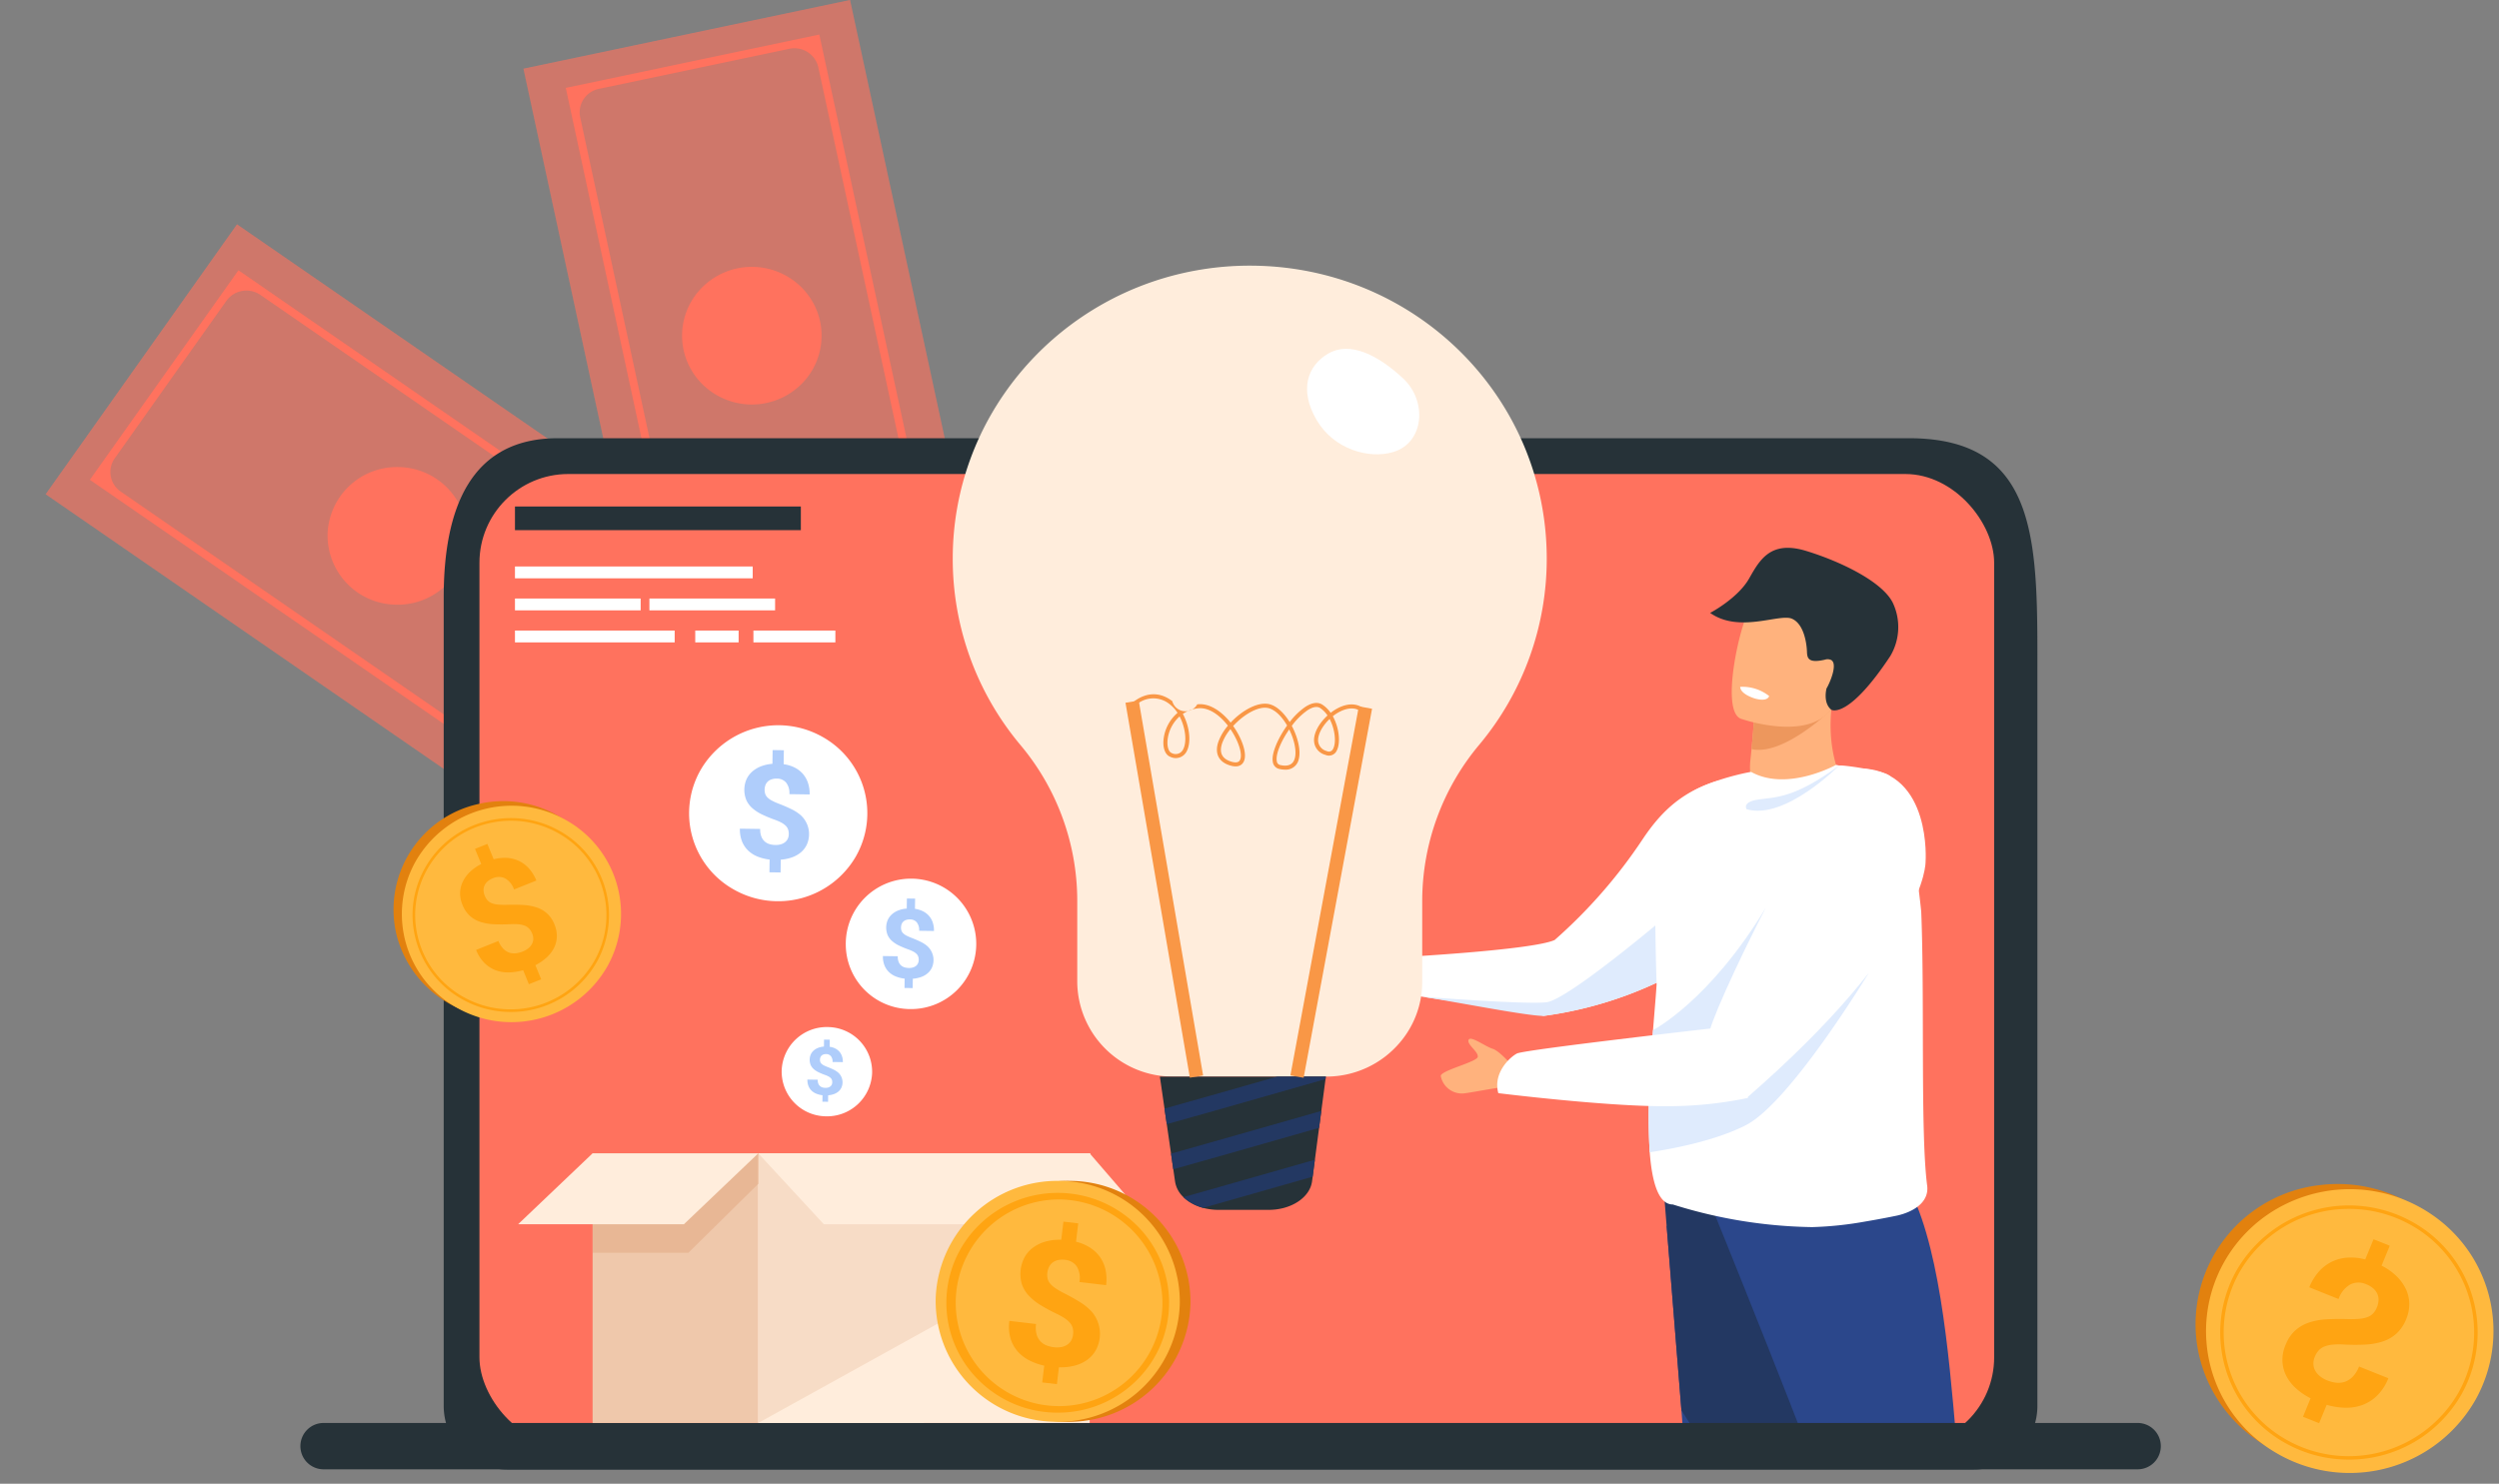<svg xmlns="http://www.w3.org/2000/svg" xmlns:xlink="http://www.w3.org/1999/xlink" width="608.19" height="361.205" viewBox="0 0 608.19 361.205">
  <rect x="0" y="0" width="608.19" height="361.205" fill="#808080" stroke="none"/>
  <defs>
    <clipPath id="clip-path">
      <rect id="Rectangle_122" data-name="Rectangle 122" width="374.693" height="240.448" fill="none"/>
    </clipPath>
  </defs>
  <g id="pricing" transform="translate(-222.517 -281.934)">
    <g id="Group_1483" data-name="Group 1483" transform="translate(222.066 390.018) rotate(-43)">
      <path id="Path_333" data-name="Path 333" d="M111.912,150.375l-78.872,16.3L9.876,61.251v0L.115,16.831,78.984.538,97.21,83.473Z" fill="rgba(255,114,94,0.39)"/>
      <g id="Group_1447" data-name="Group 1447" transform="translate(10.295 8.535)">
        <path id="Path_334" data-name="Path 334" d="M90.916,135.095l-61.232,12.65L.089,13.067,61.321.418Zm-54.13,9.227,46.178-9.54a5.723,5.723,0,0,0,4.425-6.863L61.139,8.466a6.006,6.006,0,0,0-7.05-4.6L8.1,13.369A5.778,5.778,0,0,0,3.628,20.3L29.895,139.827A5.87,5.87,0,0,0,36.786,144.322Z" fill="#ff725e"/>
      </g>
      <path id="Path_428" data-name="Path 428" d="M16.756.008A16.874,16.874,0,0,1,33.509,16.992,16.86,16.86,0,0,1,16.762,33.969,16.874,16.874,0,0,1,.008,16.986,16.86,16.86,0,0,1,16.756.008Z" transform="translate(31.933 82.454) rotate(-45)" fill="#ff725e"/>
      <path id="Path_438" data-name="Path 438" d="M111.912,150.375l-78.872,16.3L9.876,61.251v0L.115,16.831,78.984.538,97.21,83.473Z" fill="rgba(255,114,94,0.39)"/>
    </g>
    <g id="Group_1448" data-name="Group 1448" transform="translate(349.907 281.934)">
      <path id="Path_333-2" data-name="Path 333" d="M958.63,430.6l-79.488,16.726-22.59-104.6v0l-9.518-44.071,79.486-16.724,17.773,82.288Z" transform="translate(-847.034 -281.934)" fill="rgba(255,114,94,0.39)"/>
      <g id="Group_1447-2" data-name="Group 1447" transform="translate(10.302 8.412)">
        <path id="Path_334-2" data-name="Path 334" d="M976.3,447.571l-61.711,12.985-28.86-133.626,61.711-12.984Zm-54.54,9.535,46.539-9.792a5.773,5.773,0,0,0,4.5-6.849L947.2,321.944a5.953,5.953,0,0,0-7.064-4.522l-46.353,9.753a5.828,5.828,0,0,0-4.543,6.914l25.614,118.6A5.819,5.819,0,0,0,921.762,457.107Z" transform="translate(-885.731 -313.945)" fill="#ff725e"/>
      </g>
      <path id="Path_428-2" data-name="Path 428" d="M16.871.115A17.134,17.134,0,0,1,33.847,17.091,16.6,16.6,0,0,1,17.091,33.847,17.134,17.134,0,0,1,.115,16.871,16.6,16.6,0,0,1,16.871.115Z" transform="translate(31.572 81.717) rotate(-45)" fill="#ff725e"/>
      <path id="Path_438-2" data-name="Path 438" d="M958.63,430.6l-79.488,16.726-22.59-104.6v0l-9.518-44.071,79.486-16.724,17.773,82.288Z" transform="translate(-847.034 -281.934)" fill="rgba(255,114,94,0.39)"/>
    </g>
    <path id="Path_842" data-name="Path 842" d="M27.755,0H356.578c32.262,0,31.283,26.153,31.283,58.415V235.6a15.475,15.475,0,0,1-15.475,15.475H15.475A15.475,15.475,0,0,1,0,235.6V38.718C0,17.335,6.372,0,27.755,0Z" transform="translate(330.504 388.613)" fill="#263238"/>
    <rect id="Rectangle_114" data-name="Rectangle 114" width="368.641" height="236.654" rx="21.614" transform="translate(339.201 397.329)" fill="#ff725e"/>
    <rect id="Rectangle_115" data-name="Rectangle 115" width="69.578" height="5.76" transform="translate(347.845 405.235)" fill="#263238"/>
    <rect id="Rectangle_116" data-name="Rectangle 116" width="57.86" height="2.88" transform="translate(347.845 419.838)" fill="#fff"/>
    <rect id="Rectangle_117" data-name="Rectangle 117" width="30.59" height="2.88" transform="translate(347.845 427.638)" fill="#fff"/>
    <rect id="Rectangle_118" data-name="Rectangle 118" width="38.87" height="2.88" transform="translate(347.845 435.438)" fill="#fff"/>
    <rect id="Rectangle_119" data-name="Rectangle 119" width="10.557" height="2.88" transform="translate(391.721 435.438)" fill="#fff"/>
    <rect id="Rectangle_120" data-name="Rectangle 120" width="19.947" height="2.88" transform="translate(405.878 435.438)" fill="#fff"/>
    <rect id="Rectangle_121" data-name="Rectangle 121" width="30.59" height="2.88" transform="translate(380.566 427.638)" fill="#fff"/>
    <g id="Group_1451" data-name="Group 1451" transform="translate(346.317 393.535)">
      <g id="Group_1450" data-name="Group 1450" clip-path="url(#clip-path)">
        <g id="Group_1449" data-name="Group 1449" transform="translate(199.161 21.758)">
          <path id="Path_335" data-name="Path 335" d="M1599.494,1159.846s-3.413-4.088-5.248-4.661-5.387-3.287-5.85-2.169,2.387,2.842,2.237,4.12-9.062,3.329-9.007,4.682a5.247,5.247,0,0,0,5.5,4.246c3.4-.375,12.019-2.394,13.789-1.522S1599.494,1159.846,1599.494,1159.846Z" transform="translate(-1581.626 -1057.279)" fill="#ffb27d"/>
          <path id="Path_336" data-name="Path 336" d="M1736.421,1029.948a72.5,72.5,0,0,1-16.975,16.095,94.583,94.583,0,0,1-40.109,15.179c-5-1.58-20.365-3.23-29.444-4.674h0c-3.958-.628-6.719-1.219-6.906-1.743l.228-7.806s33.323-1.739,38.84-4.265a123.916,123.916,0,0,0,21.4-24.512c4.231-6.34,8.967-11.022,16.774-13.769C1731.514,1000.48,1752.043,1009.234,1736.421,1029.948Z" transform="translate(-1626.649 -947.263)" fill="#fff"/>
          <path id="Path_337" data-name="Path 337" d="M1740.187,1131.56l-1.7,4.911a94.584,94.584,0,0,1-40.109,15.179c-4.018,0-20.365-3.231-29.444-4.674.359.029,24.719,1.909,30.1,1.359,5.424-.554,30.674-22.153,30.674-22.153Z" transform="translate(-1645.691 -1037.692)" fill="#dfebfd"/>
          <path id="Path_338" data-name="Path 338" d="M1854.852,2031.963h36.825c2.638-1.766-.712-19.033-.712-19.033s-10.051-3.764-11.786,3.891-12.8,10.081-18.655,11.014C1856.518,2028.478,1855.253,2030.65,1854.852,2031.963Z" transform="translate(-1782.111 -1690.743)" fill="#233862"/>
          <path id="Path_339" data-name="Path 339" d="M2060,2031.963h36.825c2.639-1.766-.712-19.033-.712-19.033s-10.051-3.764-11.786,3.891-12.8,10.081-18.655,11.014C2061.661,2028.478,2060.4,2030.65,2060,2031.963Z" transform="translate(-1932.638 -1690.743)" fill="#233862"/>
          <path id="Path_340" data-name="Path 340" d="M1892.067,1409.706s1.655,20.383,3.6,44.885c2.644,33.283,9.776,115.8,9.776,115.8s4.675,3.937,15.032,1.783a319.336,319.336,0,0,0,11.451-60.961c.041-.533.082-1.069.123-1.606,2.452-33.077,6.265-102.73,6.265-102.73Z" transform="translate(-1809.418 -1244.632)" fill="#2b478b"/>
          <path id="Path_341" data-name="Path 341" d="M1889.945,1390.824s2.22,27.426,4.166,51.928l36.259,56.627c.041-.532.082-1.069.122-1.606,2.452-33.077,6.265-102.73,6.265-102.73Z" transform="translate(-1807.861 -1232.794)" fill="#233862"/>
          <path id="Path_342" data-name="Path 342" d="M1929.641,1355.8s26.3,64.61,34.7,89.1c5.988,17.445,22.876,78.645,22.876,78.645s7.344,2.206,13.516-2.058c0,0,6.283-62.526-6.409-80.156-6.733-9.353-1.673-97.232-28.974-97.985S1929.641,1355.8,1929.641,1355.8Z" transform="translate(-1836.989 -1197.769)" fill="#2b478b"/>
          <path id="Path_343" data-name="Path 343" d="M1969.74,957.145a16.607,16.607,0,0,0,11.329,1.505,23.659,23.659,0,0,0,7.676-3.2,22.62,22.62,0,0,0,3.1-2.3s-.135-.194-.364-.575c-1.186-2-4.782-9.2-3.182-20.768.021-.152-1.139.063-2.893.472-5.218,1.22-15.708,4.156-16.173,4.287h-.018s-.128,2.432-.561,6.793c-.036.384-.075.786-.118,1.2-.054.511-.107,1.054-.172,1.611C1967.875,950.707,1969.74,957.145,1969.74,957.145Z" transform="translate(-1865.341 -894.36)" fill="#ffb27d"/>
          <path id="Path_344" data-name="Path 344" d="M1969.67,944.823c7.79,1.763,19.416-9.589,19.416-9.589a12.334,12.334,0,0,0-2.664-1.491c-5.219,1.219-15.708,4.156-16.173,4.287h-.018S1970.1,940.462,1969.67,944.823Z" transform="translate(-1866.361 -895.822)" fill="#ed975d"/>
          <path id="Path_345" data-name="Path 345" d="M1953.779,859.15a40.057,40.057,0,0,0,7.287,1.677c5.972.8,13.825.327,16.292-6.805,4.155-12,9.463-19.2-2.765-24.1-6.546-2.624-10.733-2.764-13.577-1.762a9.8,9.8,0,0,0-5.031,4.3C1953.61,836.129,1948.833,857.048,1953.779,859.15Z" transform="translate(-1853.116 -817.557)" fill="#ffb27d"/>
          <path id="Path_346" data-name="Path 346" d="M1931.86,805.281c7.081,5.023,16.875.085,19.919,1.422s3.587,6.368,3.642,7.966.268,2.951,4.4,1.993a2.033,2.033,0,0,1,1.5.089c1.713,1-.476,5.866-1.137,6.918,0,0-.95,3.483,1.159,5.179.255.2,4.4,1.99,14.381-13.089a13.845,13.845,0,0,0,.644-12.833c-2.42-5.134-12.538-10.1-21.117-12.726-3.215-.986-5.6-.95-7.464-.275-3.111,1.122-4.769,4.024-6.415,6.938C1938.609,801.758,1931.86,805.281,1931.86,805.281Z" transform="translate(-1838.617 -789.435)" fill="#263238"/>
          <path id="Path_347" data-name="Path 347" d="M1936.162,1100.237s-3.427.731-7.759,1.455a86.036,86.036,0,0,1-12.958,1.366,118.228,118.228,0,0,1-33.917-5.509c-3.471,0-5.058-5.306-5.626-12.708a143.97,143.97,0,0,1-.026-16.936c.09-1.927.2-3.855.322-5.742.243-3.744.528-7.337.786-10.516.243-2.983.464-5.6.595-7.625,0,0-.494-14.186-.3-26.665.139-8.957,5.229-17.11,6.505-18.439,3.7-3.858,14.406-6.3,16.549-6.635.165-.022.251-.037.251-.037,8.806,4.881,20.664-1.713,20.664-1.713.269.044.531.107.793.162.871-.185,9.771,1.119,11.843,2.234,5.121,2.754,8.095,33.319,8.095,33.319.853,20.761-.22,54.01,1.444,66.7C1943.972,1097.128,1939.872,1099.391,1936.162,1100.237Z" transform="translate(-1797.364 -937.689)" fill="#fff"/>
          <path id="Path_348" data-name="Path 348" d="M1987.208,991.2s-13.121,13.357-22.5,10.621c0,0-1.25-1.8,2.975-2.382S1976.466,999.1,1987.208,991.2Z" transform="translate(-1862.592 -938.182)" fill="#dfebfd"/>
          <path id="Path_349" data-name="Path 349" d="M1959.371,918.223s-.256,1.554,3.4,2.794c0,0,3.073,1.042,3.634-.552A10.512,10.512,0,0,0,1959.371,918.223Z" transform="translate(-1858.801 -884.38)" fill="#fff"/>
          <path id="Path_350" data-name="Path 350" d="M1929.174,1183.508s-19.056,31.458-29.867,37c-7.309,3.744-17.544,5.716-23.406,6.6a143.968,143.968,0,0,1-.026-16.936c7.743-.927,19.538-2.4,19.538-2.4Z" transform="translate(-1797.364 -1079.955)" fill="#dfebfd"/>
          <path id="Path_351" data-name="Path 351" d="M1905.609,1123.359l-10.157,36.187s-11.952.746-17.72.539c.243-3.744.251-3.869.509-7.048C1878.241,1153.037,1891.962,1145.977,1905.609,1123.359Z" transform="translate(-1798.9 -1035.612)" fill="#dfebfd"/>
          <path id="Path_352" data-name="Path 352" d="M1703.471,1251.351s-3.413-4.088-5.248-4.661-5.387-3.287-5.85-2.168,2.387,2.842,2.237,4.12-9.062,3.33-9.007,4.682a5.247,5.247,0,0,0,5.5,4.245c3.4-.375,12.019-2.394,13.789-1.522S1703.471,1251.351,1703.471,1251.351Z" transform="translate(-1657.921 -1124.738)" fill="#ffb27d"/>
          <path id="Path_353" data-name="Path 353" d="M1983.793,1016.526s.6,19.166-43.659,57.62l-8.889-15.714c-1.637-.941,28.593-65.115,37.281-64.6C1985.359,994.822,1983.793,1016.526,1983.793,1016.526Z" transform="translate(-1838.118 -940.117)" fill="#fff"/>
          <path id="Path_354" data-name="Path 354" d="M1794.223,1232.556s-50.333,5.68-52.2,6.667-5.862,4.831-4.529,9.652c0,0,26.055,3.233,40.391,3.173a95.933,95.933,0,0,0,20.365-2.009Z" transform="translate(-1695.803 -1116.115)" fill="#fff"/>
        </g>
      </g>
    </g>
    <g id="Group_1456" data-name="Group 1456" transform="translate(454.388 346.604)">
      <path id="Path_355" data-name="Path 355" d="M1384.042,598.951a70.5,70.5,0,0,1-16.394,45.68,59.238,59.238,0,0,0-13.908,37.858v19.945a22.712,22.712,0,0,1-5.537,14.842,23.407,23.407,0,0,1-17.785,8.173H1293.1a23.237,23.237,0,0,1-23.318-23.016V682.523a59,59,0,0,0-13.839-37.806,70.511,70.511,0,0,1-16.464-45.335c0-34.06,24.182-62.547,56.529-69.641q1.379-.306,2.779-.552c.5-.09.993-.173,1.493-.252a73.236,73.236,0,0,1,11.483-.9C1351.628,528.037,1383.807,559.6,1384.042,598.951Z" transform="translate(-1239.479 -528.037)" fill="#ffeddc"/>
      <path id="Path_356" data-name="Path 356" d="M1469.213,1279.3l-.081.613-1.025,7.758-.27,2.044v.017l-.274,2.057-1.021,7.755-.27,2.043,0,.018-.27,2.061-.151,1.136c-.519,3.934-5.077,6.94-10.527,6.94H1443.04a14.183,14.183,0,0,1-3.7-.481h0a12.009,12.009,0,0,1-2.86-1.174l-.067-.038a9.459,9.459,0,0,1-1.86-1.4,6.617,6.617,0,0,1-2.035-3.775l-.435-3.006-.277-1.894v0l0-.041v0l-.27-1.853-1.042-7.19-.274-1.887-.007-.042-.27-1.863-1.13-7.789Z" transform="translate(-1378.405 -1081.885)" fill="#263238"/>
      <g id="Group_1452" data-name="Group 1452" transform="translate(51.536 197.413)">
        <path id="Path_357" data-name="Path 357" d="M1467.453,1279.3h-6.941c-11.2,3.2-22.31,6.355-27.457,7.789l.27,1.863.007.042.274,1.887c4.168-1.139,14.176-3.969,38.64-10.969l.081-.613Z" transform="translate(-1433.055 -1279.299)" fill="#233862"/>
        <path id="Path_358" data-name="Path 358" d="M1439.309,1323.408v0l0,.041v0l.277,1.894c4.821-1.337,14.765-4.153,35.479-10.078l.273-2.057v-.017l.27-2.044c-13.088,3.741-28.931,8.257-36.573,10.4Z" transform="translate(-1437.446 -1302.783)" fill="#233862"/>
        <path id="Path_359" data-name="Path 359" d="M1452.247,1366.84l.067.038a11.993,11.993,0,0,0,2.86,1.174h0c5.681-1.607,14.113-4.011,26.654-7.595l.27-2.061,0-.018.27-2.043c-11.2,3.2-24.05,6.865-31.987,9.105A9.473,9.473,0,0,0,1452.247,1366.84Z" transform="translate(-1445.773 -1336.092)" fill="#233862"/>
      </g>
      <g id="Group_1453" data-name="Group 1453" transform="translate(42.036 105.869)">
        <path id="Path_431" data-name="Path 431" d="M.009,0,3.277.007l.2,92.61L.21,92.61Z" transform="translate(0 0.54) rotate(-9.615)" fill="#f99746"/>
      </g>
      <g id="Group_1454" data-name="Group 1454" transform="translate(82.172 107.287)">
        <path id="Path_432" data-name="Path 432" d="M0,.01,91.367.223l.008,3.268L.008,3.278Z" transform="translate(0 89.835) rotate(-79.632)" fill="#f99746"/>
      </g>
      <g id="Group_1455" data-name="Group 1455" transform="translate(43.63 104.349)">
        <path id="Path_360" data-name="Path 360" d="M1440.639,943.485a6.464,6.464,0,0,1-1.412-.17,2.012,2.012,0,0,1-1.6-1.73c-.373-2.016,1.23-5.716,3.481-8.85-1.176-2.027-2.743-3.7-4.386-4.19-2.427-.727-6.151,1.485-8.745,4.311a19.1,19.1,0,0,1,1.276,2.051c1.329,2.476,2.283,5.644.977,7.107-.484.543-1.473,1.035-3.434.3-2.45-.912-3.33-2.96-2.416-5.619a12.891,12.891,0,0,1,2.322-3.916c-2.008-2.586-4.693-4.551-7.338-4.222a8.167,8.167,0,0,0-3.633,1.353c1.692,3.107,2.081,7.05.907,9.166a2.965,2.965,0,0,1-3.934,1.288c-1.247-.438-1.9-2.133-1.659-4.318a9.933,9.933,0,0,1,3.393-6.387,8.325,8.325,0,0,0-1.88-2.081,6.285,6.285,0,0,0-8.483.417l-.711-.68c.046-.046,4.555-4.53,9.8-.509a3.307,3.307,0,0,0,6.076.781c2.965-.368,5.924,1.7,8.12,4.445,2.823-3.027,6.842-5.263,9.647-4.427,1.772.529,3.444,2.217,4.721,4.3a16.872,16.872,0,0,1,3.8-3.693c2.065-1.35,3.411-1.04,4.173-.543a7.418,7.418,0,0,1,2.006,1.979,11.134,11.134,0,0,1,1.92-1.221c2.392-1.176,4.589-1.09,6.186.242l-.639.746c-1.722-1.438-3.939-.688-5.106-.114a10.319,10.319,0,0,0-1.84,1.175c1.592,2.835,1.9,6.529.989,8.318a2.1,2.1,0,0,1-2.8,1.084,3.676,3.676,0,0,1-2.751-3.346c-.118-2.094,1.353-4.479,3.275-6.236a6.435,6.435,0,0,0-1.784-1.811c-.934-.607-2.193-.04-3.084.542a16.587,16.587,0,0,0-3.826,3.794c1.484,2.787,2.253,6.035,1.691,8.129A3.189,3.189,0,0,1,1440.639,943.485Zm.98-9.793c-1.958,2.819-3.337,6.008-3.021,7.717a1.055,1.055,0,0,0,.847.953c1.939.434,3.13-.124,3.541-1.661C1443.462,938.927,1442.839,936.156,1441.619,933.692Zm-14.307-.071a11.553,11.553,0,0,0-2,3.392c-.751,2.183-.136,3.66,1.828,4.391.791.294,1.839.527,2.342-.036.777-.871.321-3.34-1.109-6A18.605,18.605,0,0,0,1427.313,933.621Zm-12.371-3.094a8.947,8.947,0,0,0-2.914,5.629c-.183,1.666.231,3.02,1.008,3.292a2.014,2.014,0,0,0,2.734-.837C1416.774,936.8,1416.408,933.312,1414.942,930.527Zm36.513.623c-1.719,1.63-2.887,3.719-2.8,5.328a2.762,2.762,0,0,0,2.1,2.484,1.123,1.123,0,0,0,1.575-.605C1453.1,936.857,1452.775,933.647,1451.455,931.15Z" transform="translate(-1403.361 -925.138)" fill="#f99746"/>
      </g>
      <path id="Path_361" data-name="Path 361" d="M1586.731,612.284c5.942,5.525,5.2,15.693-2.447,17.955-5.763,1.706-14.356-.572-18.6-7.831s-2.288-13.227,2.922-16.2S1580.549,606.536,1586.731,612.284Z" transform="translate(-1477.137 -584.849)" fill="#fff"/>
    </g>
    <path id="Rectangle_125" data-name="Rectangle 125" d="M5.643,0H447.137a5.643,5.643,0,0,1,5.643,5.643v0a5.643,5.643,0,0,1-5.643,5.643H5.644A5.644,5.644,0,0,1,0,5.643v0A5.643,5.643,0,0,1,5.643,0Z" transform="translate(295.624 628.34)" fill="#263238"/>
    <g id="Group_1457" data-name="Group 1457" transform="translate(348.604 562.701)">
      <rect id="Rectangle_126" data-name="Rectangle 126" width="80.65" height="65.638" transform="translate(98.783 65.638) rotate(180)" fill="#efc8ab"/>
      <rect id="Rectangle_127" data-name="Rectangle 127" width="80.65" height="65.638" transform="translate(139.108 65.638) rotate(180)" fill="#ffeddc"/>
      <path id="Path_362" data-name="Path 362" d="M1061.717,1350.4h80.858v20.87l-80.858,44.769Z" transform="translate(-1003.26 -1350.401)" fill="#f7dcc6"/>
      <path id="Path_363" data-name="Path 363" d="M1061.717,1350.4l15.958,17.27h79.583l-14.891-17.27Z" transform="translate(-1003.26 -1350.401)" fill="#ffeddc"/>
      <path id="Path_364" data-name="Path 364" d="M950.705,1357.822l-17,16.78H910.427v-24.2h40.278Z" transform="translate(-892.247 -1350.401)" fill="#e8b795"/>
      <path id="Path_365" data-name="Path 365" d="M860.275,1350.4l-18.133,17.27h40.351L900.6,1350.4Z" transform="translate(-842.142 -1350.401)" fill="#ffeddc"/>
    </g>
    <g id="Group_1462" data-name="Group 1462" transform="translate(752.647 565.959)">
      <g id="Group_1460" data-name="Group 1460" transform="translate(0 0)">
        <path id="Path_434" data-name="Path 434" d="M34.664.061C53.895.177,69.582,15.668,69.7,34.66A34.1,34.1,0,0,1,35.1,68.839C15.868,68.723.181,53.232.061,34.24A34.1,34.1,0,0,1,34.664.061Z" transform="translate(0 8.933) rotate(-7.47)" fill="#e2810e"/>
        <path id="Path_366" data-name="Path 366" d="M2401.9,1447.646q.646.389,1.314.753c.151.082.3.163.453.241q.517.272,1.038.526a35.223,35.223,0,0,0,46.041-14.339,34.261,34.261,0,0,0-10.18-44.687,35.207,35.207,0,0,0-3.571-2.226q-.672-.366-1.355-.7c-.441-.217-.886-.424-1.333-.62a35.295,35.295,0,0,0-10.5-2.786,35.5,35.5,0,0,0-19.1,3.338,34.637,34.637,0,0,0-15.24,14.339A34.283,34.283,0,0,0,2401.9,1447.646Z" transform="translate(-2378.37 -1378.147)" fill="#ffb93e"/>
        <g id="Group_1458" data-name="Group 1458" transform="translate(10.194 9.43)">
          <path id="Path_367" data-name="Path 367" d="M2429.363,1460.56a31.475,31.475,0,0,1-15.081-3.839,30.768,30.768,0,0,1-12.32-42.035,31.6,31.6,0,0,1,42.587-12.16,30.768,30.768,0,0,1,12.32,42.035h0A31.447,31.447,0,0,1,2429.363,1460.56Zm.1-61.039a30.6,30.6,0,0,0-26.765,15.568,29.939,29.939,0,0,0,11.987,40.9,30.749,30.749,0,0,0,41.439-11.832l.37.2-.37-.2a29.939,29.939,0,0,0-11.988-40.9A30.636,30.636,0,0,0,2429.467,1399.521Z" transform="translate(-2398.072 -1398.686)" fill="#ffa412"/>
        </g>
        <g id="Group_1459" data-name="Group 1459" transform="translate(25.35 17.659)">
          <path id="Path_368" data-name="Path 368" d="M2455,1459.569a8.564,8.564,0,0,0,.859,3.531c.04.084.082.166.125.248a10.684,10.684,0,0,0,2.208,2.846,15.943,15.943,0,0,0,3.66,2.521l-1.85,4.5,3.921,1.571,1.841-4.477a17.994,17.994,0,0,0,4.322.7,11.435,11.435,0,0,0,4.2-.6,10.138,10.138,0,0,0,3.692-2.274,12.136,12.136,0,0,0,2.8-4.3l-7.127-2.856a7.449,7.449,0,0,1-1.559,2.5,4.912,4.912,0,0,1-1.927,1.23,4.839,4.839,0,0,1-2.111.208,8.324,8.324,0,0,1-2.092-.536,6.847,6.847,0,0,1-1.914-1.109,4.5,4.5,0,0,1-1.132-1.4,3.521,3.521,0,0,1-.381-1.588,4.288,4.288,0,0,1,.341-1.667,5.167,5.167,0,0,1,.959-1.564,3.854,3.854,0,0,1,1.427-.956,7.34,7.34,0,0,1,2.037-.447,19.17,19.17,0,0,1,2.78-.018,50.882,50.882,0,0,0,5.111.006,16,16,0,0,0,4.247-.76,9.356,9.356,0,0,0,3.336-1.929,9.465,9.465,0,0,0,2.349-3.51,9.359,9.359,0,0,0,.751-3.781,8.661,8.661,0,0,0-.839-3.55,10.935,10.935,0,0,0-2.283-3.141,14.809,14.809,0,0,0-3.622-2.544l1.99-4.839-3.946-1.581-2.018,4.906a13.368,13.368,0,0,0-4.3-.434,10.377,10.377,0,0,0-3.828.994,10.227,10.227,0,0,0-3.159,2.408,13.116,13.116,0,0,0-2.333,3.819l7.128,2.856a6.42,6.42,0,0,1,2.889-3.569,4.556,4.556,0,0,1,3.822-.036,5.717,5.717,0,0,1,1.784,1.072,3.815,3.815,0,0,1,.976,1.365,3.52,3.52,0,0,1,.249,1.561,5.192,5.192,0,0,1-.4,1.659,4.812,4.812,0,0,1-.869,1.415,3.6,3.6,0,0,1-1.368.915,7.372,7.372,0,0,1-2.049.442,24.827,24.827,0,0,1-2.911.058q-2.754-.076-5.1.065a16.187,16.187,0,0,0-4.244.787,9.5,9.5,0,0,0-3.341,1.94,9.056,9.056,0,0,0-2.122,2.992c-.074.162-.148.326-.217.5A9.4,9.4,0,0,0,2455,1459.569Z" transform="translate(-2455 -1430.002)" fill="#ffa412"/>
        </g>
      </g>
    </g>
    <g id="Group_1473" data-name="Group 1473" transform="translate(312.858 471.646)">
      <g id="Group_1470" data-name="Group 1470" transform="translate(0 0)">
        <path id="Path_430" data-name="Path 430" d="M26.666.081a26.7,26.7,0,0,1,26.74,26.43A26.323,26.323,0,0,1,26.82,52.786,26.7,26.7,0,0,1,.081,26.356,26.323,26.323,0,0,1,26.666.081Z" transform="translate(0 12.079) rotate(-13.266)" fill="#e2810e"/>
        <path id="Path_404" data-name="Path 404" d="M785.9,1067.447a26.157,26.157,0,0,0-10.486-35.775,26.864,26.864,0,0,0-36.245,10.349,26.158,26.158,0,0,0,10.485,35.775A26.865,26.865,0,0,0,785.9,1067.447Z" transform="translate(-728.401 -1021.955)" fill="#ffb93e"/>
        <g id="Group_1468" data-name="Group 1468" transform="translate(10.064 9.445)">
          <path id="Path_405" data-name="Path 405" d="M769.553,1087.028a24,24,0,0,1-11.5-2.928,23.5,23.5,0,0,1-11.424-14.107,23.172,23.172,0,0,1,2.029-17.948,23.694,23.694,0,0,1,14.293-11.275,24.027,24.027,0,0,1,18.184,2,23.464,23.464,0,0,1,9.4,32.055A23.981,23.981,0,0,1,769.553,1087.028Zm.073-46.562a23.642,23.642,0,0,0-6.5.915,23.055,23.055,0,0,0-13.907,10.971,22.545,22.545,0,0,0-1.974,17.464,22.867,22.867,0,0,0,11.115,13.727,23.457,23.457,0,0,0,31.6-9.023,22.546,22.546,0,0,0,1.974-17.464,22.869,22.869,0,0,0-11.115-13.727A23.381,23.381,0,0,0,769.626,1040.467Z" transform="translate(-745.676 -1039.83)" fill="#ffa412"/>
        </g>
        <g id="Group_1469" data-name="Group 1469" transform="translate(21.637 15.735)">
          <path id="Path_406" data-name="Path 406" d="M806.683,1085.587a3.951,3.951,0,0,0-.732-1.193,2.934,2.934,0,0,0-1.088-.729,5.617,5.617,0,0,0-1.554-.342,14.816,14.816,0,0,0-2.119-.014,38.908,38.908,0,0,1-3.9.005,12.241,12.241,0,0,1-3.24-.58,7.139,7.139,0,0,1-2.544-1.471,7.23,7.23,0,0,1-1.791-2.677,7.139,7.139,0,0,1-.573-2.884,6.6,6.6,0,0,1,.639-2.706,8.332,8.332,0,0,1,1.742-2.4,11.253,11.253,0,0,1,2.762-1.94l-1.518-3.69,3.009-1.206,1.539,3.742a10.216,10.216,0,0,1,3.281-.331,7.917,7.917,0,0,1,2.919.758,7.809,7.809,0,0,1,2.409,1.837,10,10,0,0,1,1.779,2.912l-5.435,2.178a4.892,4.892,0,0,0-2.2-2.722,3.475,3.475,0,0,0-2.914-.027,4.39,4.39,0,0,0-1.362.817,2.916,2.916,0,0,0-.744,1.041,2.689,2.689,0,0,0-.189,1.191,3.95,3.95,0,0,0,.3,1.265,3.651,3.651,0,0,0,.663,1.08,2.752,2.752,0,0,0,1.043.7,5.612,5.612,0,0,0,1.563.337,19.019,19.019,0,0,0,2.22.045q2.1-.059,3.886.049a12.389,12.389,0,0,1,3.237.6,6.834,6.834,0,0,1,4.331,4.139,7.162,7.162,0,0,1,.585,2.938,6.517,6.517,0,0,1-.655,2.693,8.047,8.047,0,0,1-1.779,2.36,12.141,12.141,0,0,1-2.791,1.922l1.411,3.431-2.99,1.2-1.4-3.414a13.769,13.769,0,0,1-3.295.537,8.733,8.733,0,0,1-3.2-.455,7.736,7.736,0,0,1-2.816-1.734,9.264,9.264,0,0,1-2.138-3.28l5.435-2.178a5.716,5.716,0,0,0,1.188,1.9,3.756,3.756,0,0,0,1.47.937,3.681,3.681,0,0,0,1.61.158,6.288,6.288,0,0,0,1.6-.409,5.218,5.218,0,0,0,1.459-.846,3.437,3.437,0,0,0,.864-1.069,2.7,2.7,0,0,0,.29-1.211A3.28,3.28,0,0,0,806.683,1085.587Z" transform="translate(-789.144 -1063.766)" fill="#ffa412"/>
        </g>
      </g>
    </g>
    <g id="Group_1476" data-name="Group 1476" transform="translate(449.258 568.448)">
      <path id="Path_437" data-name="Path 437" d="M29.307.011A29.617,29.617,0,0,1,58.676,29.765a29.437,29.437,0,0,1-29.3,29.679A29.617,29.617,0,0,1,.011,29.69,29.437,29.437,0,0,1,29.307.011Z" transform="translate(2.789 58.836) rotate(-88.494)" fill="#e2810e"/>
      <path id="Path_435" data-name="Path 435" d="M29.293.013A29.633,29.633,0,0,1,58.665,29.771a29.406,29.406,0,0,1-29.28,29.662A29.633,29.633,0,0,1,.013,29.675,29.406,29.406,0,0,1,29.293.013Z" transform="translate(0 58.618) rotate(-88.093)" fill="#ffb93e"/>
      <g id="Group_1474" data-name="Group 1474" transform="translate(3.582 3.882)">
        <path id="Path_422" data-name="Path 422" d="M1260.768,1440.543a27.1,27.1,0,0,1-19.163-7.835,26.5,26.5,0,0,1,0-37.828,27.354,27.354,0,0,1,38.326,0,26.5,26.5,0,0,1,0,37.828A27.1,27.1,0,0,1,1260.768,1440.543Zm0-51.9a25.155,25.155,0,1,0,25.484,25.153A25.349,25.349,0,0,0,1260.768,1388.641Z" transform="translate(-1233.667 -1387.045)" fill="#ffa412"/>
      </g>
      <g id="Group_1475" data-name="Group 1475" transform="translate(18.813 10.877)">
        <path id="Path_423" data-name="Path 423" d="M1306.479,1441.18a4.359,4.359,0,0,0-.064-1.553,3.207,3.207,0,0,0-.665-1.29,6.139,6.139,0,0,0-1.33-1.159,16.411,16.411,0,0,0-2.062-1.14,42.877,42.877,0,0,1-3.808-2.065,13.454,13.454,0,0,1-2.847-2.287,7.816,7.816,0,0,1-1.682-2.787,8.741,8.741,0,0,1,.724-6.685,7.469,7.469,0,0,1,2.1-2.3,9.452,9.452,0,0,1,3.007-1.413,12.711,12.711,0,0,1,3.754-.427l.53-4.409,3.6.421-.537,4.47a11.316,11.316,0,0,1,3.384,1.42,8.685,8.685,0,0,1,2.436,2.291,8.554,8.554,0,0,1,1.351,3.073,11.016,11.016,0,0,1,.148,3.788l-6.494-.761a5.379,5.379,0,0,0-.668-3.828,3.839,3.839,0,0,0-2.83-1.574,4.932,4.932,0,0,0-1.775.075,3.313,3.313,0,0,0-1.294.621,3.04,3.04,0,0,0-.834,1.062,4.413,4.413,0,0,0-.4,1.4,4.032,4.032,0,0,0,.058,1.406,3.014,3.014,0,0,0,.638,1.235,6.172,6.172,0,0,0,1.342,1.16,20.934,20.934,0,0,0,2.143,1.223q2.082,1.059,3.768,2.113a13.6,13.6,0,0,1,2.833,2.306,8.29,8.29,0,0,1,.94,9.522,7.377,7.377,0,0,1-2.109,2.281,9.131,9.131,0,0,1-3.023,1.36,13.721,13.721,0,0,1-3.773.394l-.493,4.1-3.573-.419.49-4.079a15.324,15.324,0,0,1-3.51-1.226,9.616,9.616,0,0,1-2.875-2.144,8.471,8.471,0,0,1-1.8-3.188,10.214,10.214,0,0,1-.3-4.339l6.494.76a6.3,6.3,0,0,0,.122,2.49,4.107,4.107,0,0,0,.924,1.7,4.052,4.052,0,0,0,1.485,1.01,7.021,7.021,0,0,0,1.781.448,5.87,5.87,0,0,0,1.886-.05,3.9,3.9,0,0,0,1.427-.585,3.052,3.052,0,0,0,.944-1.028A3.674,3.674,0,0,0,1306.479,1441.18Z" transform="translate(-1290.878 -1413.662)" fill="#ffa412"/>
      </g>
    </g>
    <g id="Group_1478" data-name="Group 1478" transform="translate(412.396 531.603)">
      <path id="Path_436" data-name="Path 436" d="M10.853,0A10.979,10.979,0,0,1,21.736,11.03,10.9,10.9,0,0,1,10.887,22.02,10.979,10.979,0,0,1,0,10.995,10.9,10.9,0,0,1,10.853,0Z" transform="translate(0 21.718) rotate(-88.093)" fill="#fff"/>
      <g id="Group_1477" data-name="Group 1477" transform="translate(6.631 3.413)">
        <path id="Path_424" data-name="Path 424" d="M1112.7,1255.439a1.67,1.67,0,0,0-.087-.59,1.234,1.234,0,0,0-.305-.465,2.37,2.37,0,0,0-.553-.39,6.25,6.25,0,0,0-.832-.354,16.418,16.418,0,0,1-1.534-.638,5.19,5.19,0,0,1-1.177-.76,3.006,3.006,0,0,1-.753-1,3.346,3.346,0,0,1,.008-2.576,2.849,2.849,0,0,1,.708-.96,3.608,3.608,0,0,1,1.089-.656,4.865,4.865,0,0,1,1.413-.31l.025-1.7,1.387.02-.025,1.725a4.342,4.342,0,0,1,1.346.409,3.344,3.344,0,0,1,1.021.778,3.292,3.292,0,0,1,.638,1.118,4.226,4.226,0,0,1,.208,1.438l-2.505-.036a2.065,2.065,0,0,0-.408-1.433,1.475,1.475,0,0,0-1.142-.489,1.888,1.888,0,0,0-.673.1,1.263,1.263,0,0,0-.468.287,1.161,1.161,0,0,0-.275.437,1.7,1.7,0,0,0-.095.547,1.551,1.551,0,0,0,.079.534,1.153,1.153,0,0,0,.293.445,2.375,2.375,0,0,0,.558.39,8.132,8.132,0,0,0,.866.382q.836.322,1.521.658a5.232,5.232,0,0,1,1.172.768,3.177,3.177,0,0,1,.74,3.592,2.81,2.81,0,0,1-.712.952,3.485,3.485,0,0,1-1.1.636,5.246,5.246,0,0,1-1.422.3l-.024,1.582-1.378-.02.023-1.573a5.885,5.885,0,0,1-1.387-.33,3.7,3.7,0,0,1-1.182-.7,3.259,3.259,0,0,1-.815-1.145,3.92,3.92,0,0,1-.288-1.642l2.505.036a2.413,2.413,0,0,0,.146.944,1.58,1.58,0,0,0,.42.61,1.562,1.562,0,0,0,.606.327,2.693,2.693,0,0,0,.7.1,2.251,2.251,0,0,0,.716-.093,1.48,1.48,0,0,0,.52-.279,1.159,1.159,0,0,0,.319-.429A1.4,1.4,0,0,0,1112.7,1255.439Z" transform="translate(-1106.662 -1245.044)" fill="#afcdfb"/>
      </g>
    </g>
    <g id="Group_1480" data-name="Group 1480" transform="translate(428.358 496.248)">
      <path id="Path_425" data-name="Path 425" d="M1141.706,1113.18a15.876,15.876,0,1,1,15.874,15.669A15.772,15.772,0,0,1,1141.706,1113.18Z" transform="translate(-1141.706 -1097.512)" fill="#fff"/>
      <g id="Group_1479" data-name="Group 1479" transform="translate(9.051 4.422)">
        <path id="Path_426" data-name="Path 426" d="M1184.409,1129.313a2.4,2.4,0,0,0-.125-.849,1.777,1.777,0,0,0-.44-.671,3.4,3.4,0,0,0-.8-.561,9.031,9.031,0,0,0-1.2-.51,23.676,23.676,0,0,1-2.209-.919,7.46,7.46,0,0,1-1.695-1.095,4.325,4.325,0,0,1-1.084-1.436,4.816,4.816,0,0,1,.011-3.71,4.108,4.108,0,0,1,1.019-1.383,5.211,5.211,0,0,1,1.569-.945,7,7,0,0,1,2.036-.446l.036-2.45,2,.028-.037,2.484a6.266,6.266,0,0,1,1.94.589,4.805,4.805,0,0,1,1.469,1.12,4.737,4.737,0,0,1,.919,1.611,6.094,6.094,0,0,1,.3,2.072l-3.609-.052a2.974,2.974,0,0,0-.588-2.064,2.124,2.124,0,0,0-1.644-.7,2.72,2.72,0,0,0-.97.141,1.821,1.821,0,0,0-.674.414,1.669,1.669,0,0,0-.4.63,2.442,2.442,0,0,0-.137.788,2.227,2.227,0,0,0,.114.769,1.666,1.666,0,0,0,.421.642,3.423,3.423,0,0,0,.8.561,11.657,11.657,0,0,0,1.247.551q1.2.464,2.19.948a7.526,7.526,0,0,1,1.688,1.106,4.579,4.579,0,0,1,1.067,5.174,4.059,4.059,0,0,1-1.026,1.371,5.022,5.022,0,0,1-1.581.916,7.56,7.56,0,0,1-2.048.428l-.034,2.278-1.985-.029.033-2.267a8.469,8.469,0,0,1-2-.475,5.325,5.325,0,0,1-1.7-1.015,4.685,4.685,0,0,1-1.174-1.649,5.641,5.641,0,0,1-.415-2.365l3.609.052a3.474,3.474,0,0,0,.211,1.36,2.192,2.192,0,0,0,1.479,1.35,3.882,3.882,0,0,0,1,.146,3.242,3.242,0,0,0,1.032-.134,2.139,2.139,0,0,0,.749-.4,1.671,1.671,0,0,0,.459-.618A2.013,2.013,0,0,0,1184.409,1129.313Z" transform="translate(-1175.705 -1114.34)" fill="#afcdfb"/>
      </g>
    </g>
    <g id="Group_1482" data-name="Group 1482" transform="translate(382.315 450.712)">
      <path id="Path_429" data-name="Path 429" d="M21.49.127A21.851,21.851,0,0,1,43.095,21.876,21.266,21.266,0,0,1,21.732,43.382,21.851,21.851,0,0,1,.127,21.633,21.266,21.266,0,0,1,21.49.127Z" transform="translate(0 37.214) rotate(-60.344)" fill="#fff"/>
      <g id="Group_1481" data-name="Group 1481" transform="translate(20.273 13.827)">
        <path id="Path_427" data-name="Path 427" d="M1056.806,997.31a3.285,3.285,0,0,0-.171-1.16,2.423,2.423,0,0,0-.6-.917,4.659,4.659,0,0,0-1.09-.767,12.392,12.392,0,0,0-1.637-.7,32.435,32.435,0,0,1-3.02-1.256,10.184,10.184,0,0,1-2.316-1.5,5.913,5.913,0,0,1-1.482-1.962,6.587,6.587,0,0,1,.015-5.071,5.611,5.611,0,0,1,1.393-1.889,7.106,7.106,0,0,1,2.145-1.292,9.559,9.559,0,0,1,2.783-.61l.049-3.348,2.731.039-.05,3.4a8.564,8.564,0,0,1,2.651.8,6.584,6.584,0,0,1,2.009,1.531,6.476,6.476,0,0,1,1.256,2.2,8.318,8.318,0,0,1,.411,2.831l-4.932-.071a4.065,4.065,0,0,0-.8-2.821,2.9,2.9,0,0,0-2.248-.963,3.711,3.711,0,0,0-1.326.193,2.492,2.492,0,0,0-.922.565,2.287,2.287,0,0,0-.542.861,3.32,3.32,0,0,0-.186,1.077,3.047,3.047,0,0,0,.155,1.051,2.282,2.282,0,0,0,.576.877,4.671,4.671,0,0,0,1.1.767,15.883,15.883,0,0,0,1.7.752q1.646.634,2.994,1.295a10.3,10.3,0,0,1,2.308,1.512,6.256,6.256,0,0,1,1.458,7.071,5.541,5.541,0,0,1-1.4,1.874,6.868,6.868,0,0,1-2.161,1.252,10.32,10.32,0,0,1-2.8.586l-.046,3.114-2.714-.039.046-3.1a11.562,11.562,0,0,1-2.73-.65,7.276,7.276,0,0,1-2.327-1.387,6.41,6.41,0,0,1-1.605-2.253,7.713,7.713,0,0,1-.567-3.232l4.932.071a4.748,4.748,0,0,0,.288,1.859,3.109,3.109,0,0,0,.827,1.2,3.071,3.071,0,0,0,1.194.643,5.289,5.289,0,0,0,1.371.2,4.427,4.427,0,0,0,1.411-.183,2.927,2.927,0,0,0,1.024-.549,2.3,2.3,0,0,0,.627-.844A2.765,2.765,0,0,0,1056.806,997.31Z" transform="translate(-1044.909 -976.845)" fill="#afcdfb"/>
      </g>
    </g>
  </g>
</svg>
